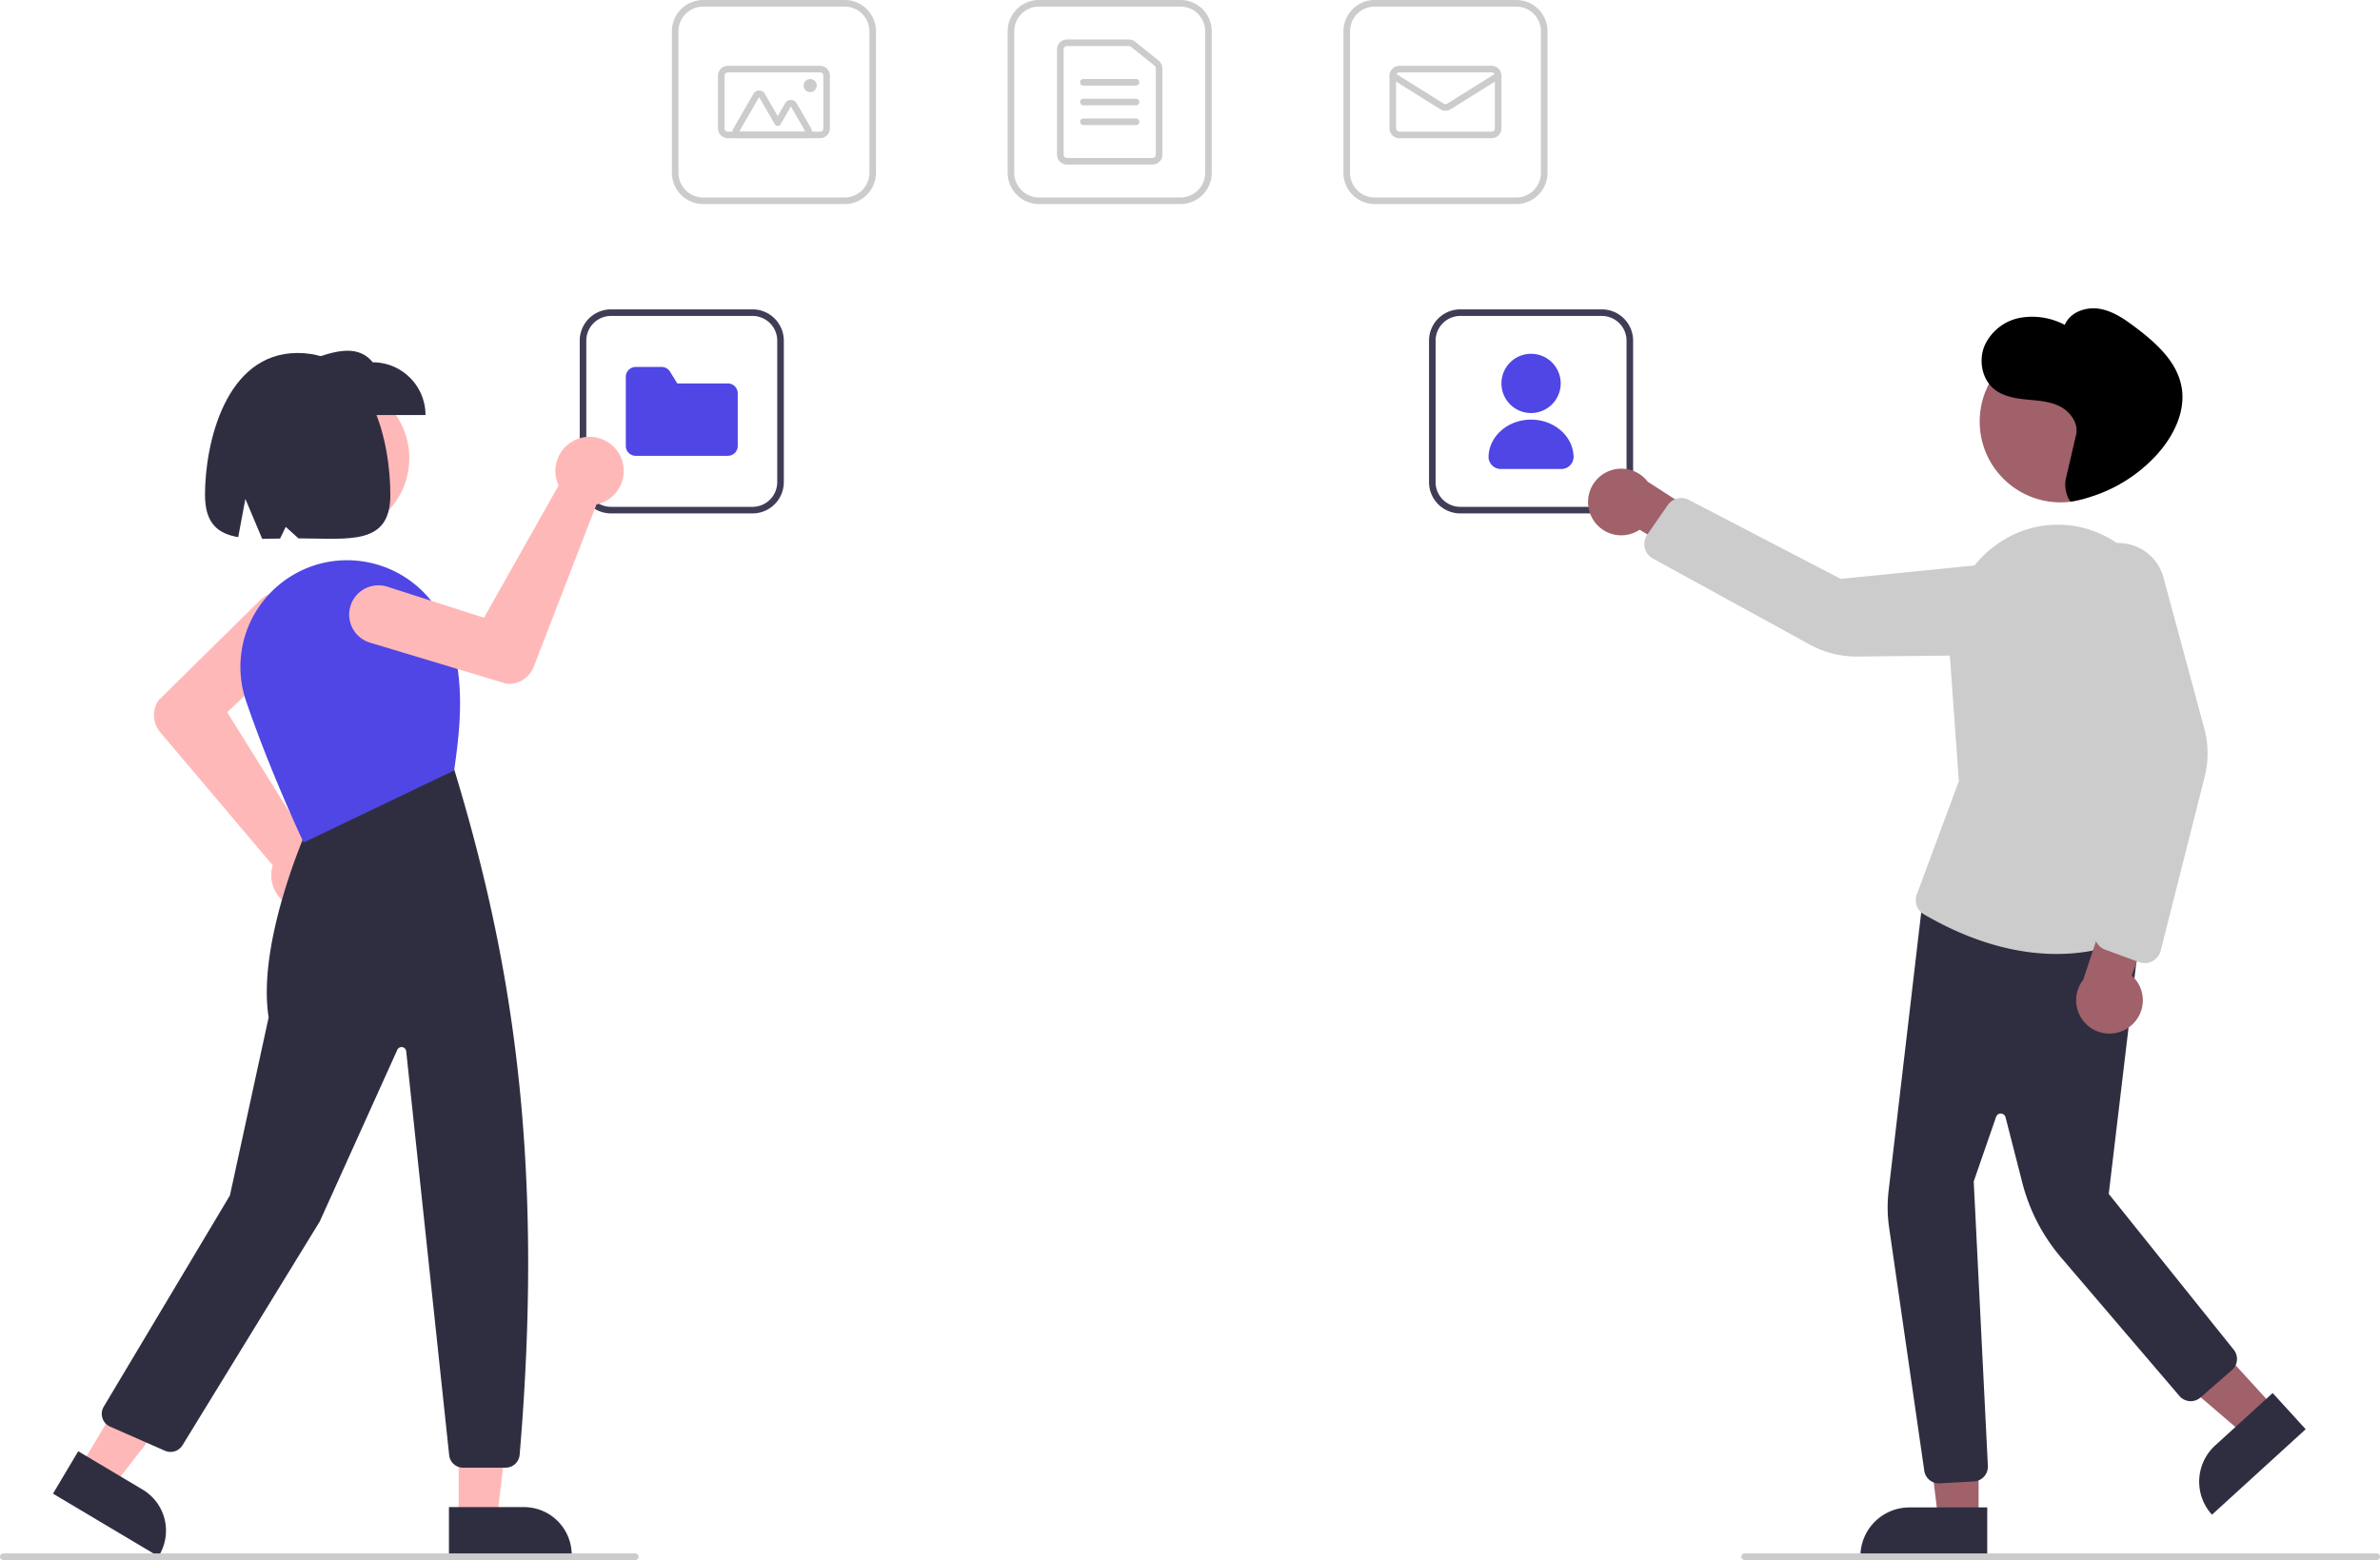<svg id="e4873513-a385-46f5-8975-09ea43285dc9" data-name="Layer 1" xmlns="http://www.w3.org/2000/svg" width="723" height="474" viewBox="0 0 723 474"><path d="M597.11,275h-43a9.511,9.511,0,0,1-9.5-9.5v-43a9.511,9.511,0,0,1,9.5-9.5h43a9.511,9.511,0,0,1,9.5,9.5v43A9.511,9.511,0,0,1,597.11,275Zm-43-60a7.508,7.508,0,0,0-7.5,7.5v43a7.508,7.508,0,0,0,7.5,7.5h43a7.508,7.508,0,0,0,7.5-7.5v-43a7.508,7.508,0,0,0-7.5-7.5Z" transform="translate(-238.5 -213)" fill="#ccc"/><path d="M588.61,263h-26a3.003,3.003,0,0,1-3-3V228a3.003,3.003,0,0,1,3-3h18.839a3.007,3.007,0,0,1,1.879.662l7.16,5.754a2.984,2.984,0,0,1,1.121,2.338V260A3.003,3.003,0,0,1,588.61,263Zm-26-36a1.001,1.001,0,0,0-1,1v32a1.001,1.001,0,0,0,1,1h26a1.001,1.001,0,0,0,1-1V233.754a.995.995,0,0,0-.374-.779l-7.161-5.754a1.002,1.002,0,0,0-.626-.22Z" transform="translate(-238.5 -213)" fill="#ccc"/><path d="M583.61,239h-16a1,1,0,0,1,0-2h16a1,1,0,0,1,0,2Z" transform="translate(-238.5 -213)" fill="#ccc"/><path d="M583.61,245h-16a1,1,0,0,1,0-2h16a1,1,0,0,1,0,2Z" transform="translate(-238.5 -213)" fill="#ccc"/><path d="M583.61,251h-16a1,1,0,0,1,0-2h16a1,1,0,0,1,0,2Z" transform="translate(-238.5 -213)" fill="#ccc"/><path d="M699.11,275h-43a9.511,9.511,0,0,1-9.5-9.5v-43a9.511,9.511,0,0,1,9.5-9.5h43a9.511,9.511,0,0,1,9.5,9.5v43A9.511,9.511,0,0,1,699.11,275Zm-43-60a7.508,7.508,0,0,0-7.5,7.5v43a7.508,7.508,0,0,0,7.5,7.5h43a7.508,7.508,0,0,0,7.5-7.5v-43a7.508,7.508,0,0,0-7.5-7.5Z" transform="translate(-238.5 -213)" fill="#ccc"/><path d="M691.61,255h-28a3.003,3.003,0,0,1-3-3V236a3.003,3.003,0,0,1,3-3h28a3.003,3.003,0,0,1,3,3v16A3.003,3.003,0,0,1,691.61,255Zm-28-20a1.001,1.001,0,0,0-1,1v16a1.001,1.001,0,0,0,1,1h28a1.001,1.001,0,0,0,1-1V236a1.001,1.001,0,0,0-1-1Z" transform="translate(-238.5 -213)" fill="#ccc"/><path d="M677.61,246.638a3.004,3.004,0,0,1-1.59-.453L661.08,236.848a1,1,0,0,1,1.061-1.696l14.94,9.337a1.006,1.006,0,0,0,1.06,0l14.939-9.337a1,1,0,0,1,1.061,1.696l-14.939,9.337A3.004,3.004,0,0,1,677.61,246.638Z" transform="translate(-238.5 -213)" fill="#ccc"/><path d="M495.11,275h-43a9.511,9.511,0,0,1-9.5-9.5v-43a9.511,9.511,0,0,1,9.5-9.5h43a9.511,9.511,0,0,1,9.5,9.5v43A9.511,9.511,0,0,1,495.11,275Zm-43-60a7.508,7.508,0,0,0-7.5,7.5v43a7.508,7.508,0,0,0,7.5,7.5h43a7.508,7.508,0,0,0,7.5-7.5v-43a7.508,7.508,0,0,0-7.5-7.5Z" transform="translate(-238.5 -213)" fill="#ccc"/><path d="M487.61,255h-28a3.003,3.003,0,0,1-3-3V236a3.003,3.003,0,0,1,3-3h28a3.003,3.003,0,0,1,3,3v16A3.003,3.003,0,0,1,487.61,255Zm-28-20a1.001,1.001,0,0,0-1,1v16a1.001,1.001,0,0,0,1,1h28a1.001,1.001,0,0,0,1-1V236a1.001,1.001,0,0,0-1-1Z" transform="translate(-238.5 -213)" fill="#ccc"/><path d="M483.172,255h-20.124a2,2,0,0,1-1.732-3l6.062-10.5a2,2,0,0,1,3.464,0l3.915,6.781,2.268-3.929a2,2,0,0,1,3.464,0L484.905,252a2,2,0,0,1-1.732,3Zm0-2h0l-4.415-7.647-3.134,5.429a1.0 1,0,0,1-.866.5h0a1.0 1,0,0,1-.866-.5L469.11,242.5l-6.062,10.5Z" transform="translate(-238.5 -213)" fill="#ccc"/><circle cx="246.11" cy="26" r="2" fill="#ccc"/><path d="M467.11,369h-43a9.511,9.511,0,0,1-9.5-9.5v-43a9.511,9.511,0,0,1,9.5-9.5h43a9.511,9.511,0,0,1,9.5,9.5v43A9.511,9.511,0,0,1,467.11,369Zm-43-60a7.508,7.508,0,0,0-7.5,7.5v43a7.508,7.508,0,0,0,7.5,7.5h43a7.508,7.508,0,0,0,7.5-7.5v-43a7.508,7.508,0,0,0-7.5-7.5Z" transform="translate(-238.5 -213)" fill="#3f3d56"/><path d="M459.61,351.5h-28a3.003,3.003,0,0,1-3-3v-21a3.003,3.003,0,0,1,3-3h7.882a2.981,2.981,0,0,1,2.555,1.427L444.246,329.5h15.364a3.003,3.003,0,0,1,3,3v16A3.003,3.003,0,0,1,459.61,351.5Z" transform="translate(-238.5 -213)" fill="#4f46e5"/><circle cx="101.165" cy="139.21" r="23.172" fill="#ffb8b8"/><path d="M331.299,489.32q-.438,0-.879-.039a10.38,10.38,0,0,1-9.316-12.374,9.716,9.716,0,0,1,.255-.987L287.158,435.473a8.061,8.061,0,0,1-.561-9.608l.062-.076,30.784-30.354a8.899,8.899,0,1,1,12.378,12.786l-22.295,21.196,24.408,39.175a9.878,9.878,0,0,1,1.377.17,10.38,10.38,0,0,1-2.012,20.559Z" transform="translate(-238.5 -213)" fill="#ffb8b8"/><polygon points="139.328 461.701 150.895 461.701 156.397 417.088 139.326 417.089 139.328 461.701" fill="#ffb8b8"/><path d="M374.878,670.925l22.778-.001h.001A14.516,14.516,0,0,1,412.173,685.44v.472l-37.294.001Z" transform="translate(-238.5 -213)" fill="#2f2e41"/><polygon points="24.366 445.71 34.304 451.627 61.857 416.11 47.189 407.377 24.366 445.71" fill="#ffb8b8"/><path d="M262.263,653.956l19.572,11.653.001 0a14.516,14.516,0,0,1,5.046,19.899l-.241.405-32.044-19.079Z" transform="translate(-238.5 -213)" fill="#2f2e41"/><path d="M392.124,658.944h-12.952a4.238,4.238,0,0,1-4.221-3.797l-13.057-122.737a1.415,1.415,0,0,0-2.697-.433L335.641,584.135l-41.704,68.003a4.266,4.266,0,0,1-5.329,1.666l-16.66-7.33a4.247,4.247,0,0,1-1.935-6.064l38.337-64.192,11.758-54.085c-3.698-23.455,12.155-58.326,12.316-58.676l.079-.17L376.17,446.218l.219.268C393.61,503,404.104,563.818,396.356,655.054A4.274,4.274,0,0,1,392.124,658.944Z" transform="translate(-238.5 -213)" fill="#2f2e41"/><path d="M330.743,469.001l-.203-.427c-.097-.205-9.807-20.684-17.292-42.571a32.285,32.285,0,0,1,2.239-25.873,32.637,32.637,0,0,1,20.813-16.004h0a32.677,32.677,0,0,1,37.928,19.57c5.937,14.847,4.045,30.695,2.264,43.157l-.035.25-.227.109Z" transform="translate(-238.5 -213)" fill="#4f46e5"/><path d="M367.76,339.12H330.966V323.082c8.076-3.208,15.978-5.937,20.756,0a16.038,16.038,0,0,1,16.038,16.038Z" transform="translate(-238.5 -213)" fill="#2f2e41"/><path d="M328.929,320.252c-21.996,0-28.153,27.571-28.153,43.126,0,8.674,3.923,11.777,10.088,12.827l2.177-11.611,5.099,12.111c1.732.009,3.551-.025,5.437-.06l1.729-3.56,3.855,3.496c15.441.023,27.921,2.274,27.921-13.203C357.081,347.823,351.682,320.252,328.929,320.252Z" transform="translate(-238.5 -213)" fill="#2f2e41"/><path d="M426.699,351.109q.21.384.388.79a10.38,10.38,0,0,1-6.393,14.109,9.723,9.723,0,0,1-.988.25l-19.099,49.405a8.061,8.061,0,0,1-8.163,5.099l-.096-.018-41.397-12.462a8.899,8.899,0,1,1,5.286-16.993l29.29,9.404,22.676-40.202a9.877,9.877,0,0,1-.511-1.289,10.38,10.38,0,0,1,19.007-8.091Z" transform="translate(-238.5 -213)" fill="#ffb8b8"/><path d="M725.11,369h-43a9.511,9.511,0,0,1-9.5-9.5v-43a9.511,9.511,0,0,1,9.5-9.5h43a9.511,9.511,0,0,1,9.5,9.5v43A9.511,9.511,0,0,1,725.11,369Zm-43-60a7.508,7.508,0,0,0-7.5,7.5v43a7.508,7.508,0,0,0,7.5,7.5h43a7.508,7.508,0,0,0,7.5-7.5v-43a7.508,7.508,0,0,0-7.5-7.5Z" transform="translate(-238.5 -213)" fill="#3f3d56"/><path d="M703.61,338.5a9,9,0,1,1,9-9A9.01,9.01,0,0,1,703.61,338.5Z" transform="translate(-238.5 -213)" fill="#4f46e5"/><path d="M712.596,355.5H694.624a3.739,3.739,0,0,1-3.931-3.5c0-6.341,5.794-11.5,12.917-11.5s12.917,5.159,12.917,11.5A3.739,3.739,0,0,1,712.596,355.5Z" transform="translate(-238.5 -213)" fill="#4f46e5"/><polygon points="601.057 461.529 588.798 461.528 582.965 414.24 601.06 414.241 601.057 461.529" fill="#a0616a"/><path d="M580.04,458.025h23.644a0,0,0,0,1,0,0v14.887a0,0,0,0,1,0,0H565.154a0,0,0,0,1,0,0v0A14.887,14.887,0,0,1,580.04,458.025Z" fill="#2f2e41"/><polygon points="690.811 427.625 681.753 435.888 645.573 404.885 658.941 392.69 690.811 427.625" fill="#a0616a"/><path d="M915.296,647.306h23.644a0,0,0,0,1,0,0V662.193a0,0,0,0,1,0,0H900.409a0,0,0,0,1,0,0v0A14.887,14.887,0,0,1,915.296,647.306Z" transform="translate(-439.528 577.857) rotate(-42.373)" fill="#2f2e41"/><path d="M827.502,663.714a4.473,4.473,0,0,1-4.444-3.856l-10.683-73.89a42.899,42.899,0,0,1-.151-11.121l10.412-88.975,66.498,5.583-10.036,84.306,37.966,47.34a4.489,4.489,0,0,1-.555,6.209l-9.559,8.325a4.5,4.5,0,0,1-6.376-.47l-35.974-42.098a56.539,56.539,0,0,1-11.719-22.562l-5.136-20.029a1.5,1.5,0,0,0-2.87-.118l-6.793,19.624,4.298,86.431a4.51,4.51,0,0,1-4.245,4.716l-10.373.576Q827.631,663.714,827.502,663.714Z" transform="translate(-238.5 -213)" fill="#2f2e41"/><circle cx="625.954" cy="128.081" r="24.561" fill="#a0616a"/><path d="M721.797,369.636a10.056,10.056,0,0,0,14.802,4.319l32.203,19.51-2.503-16.5-27.258-17.615A10.11,10.11,0,0,0,721.797,369.636Z" transform="translate(-238.5 -213)" fill="#a0616a"/><path d="M863.313,502.856h0c-13.045 0-26.62-4.046-40.348-12.029a4.991,4.991,0,0,1-2.171-6.065l12.769-34.407-2.904-40.541c-.988-13.791,5.887-26.881,17.515-33.349A31.594,31.594,0,0,1,875.736,374.834a33.975,33.975,0,0,1,19.576,22.31l4.099,14.261a87.49,87.49,0,0,1-1.637,53.102l-11.875,33.341-.308.184C885.509,498.08,877.36,502.855,863.313,502.856Z" transform="translate(-238.5 -213)" fill="#ccc"/><path d="M738.845,381.082a4.997,4.997,0,0,1,.053-5.613l6.223-8.988a5.008,5.008,0,0,1,6.417-1.59L797.689,388.891l50.921-5.105a14.233,14.233,0,0,1,14.854,9.68A14.142,14.142,0,0,1,850.164,412l-47.485.482a29.206,29.206,0,0,1-14.31-3.589l-47.765-26.194A5.019,5.019,0,0,1,738.845,381.082Z" transform="translate(-238.5 -213)" fill="#ccc"/><path d="M885.62,524.838a10.056,10.056,0,0,0,.463-15.412l11.993-33.015-16.539,3.51L871.332,510.73a10.11,10.11,0,0,0,14.288,14.109Z" transform="translate(-238.5 -213)" fill="#a0616a"/><path d="M890.022,505.636a4.968,4.968,0,0,1-1.718-.306l-10.263-3.766a5.008,5.008,0,0,1-3.151-5.812l11.64-50.699L868.801,397.046a14.227,14.227,0,0,1,5.639-16.809,14.142,14.142,0,0,1,21.28,8.219l12.392,45.841a29.207,29.207,0,0,1,.12,14.752l-13.358,52.813a4.998,4.998,0,0,1-4.848,3.773h-.005Z" transform="translate(-238.5 -213)" fill="#ccc"/><path d="M866.076,358.411c1.245-5.168,1.861-8.07,3.095-13.241.826-3.463-1.667-7.009-4.795-8.628s-6.755-1.804-10.25-2.147-7.162-.954-9.886-3.202c-3.657-3.019-4.703-8.642-2.905-13.064a14.855,14.855,0,0,1,10.676-8.537,21.203,21.203,0,0,1,13.727,2.113c1.649-3.874,6.426-5.558,10.531-4.882s7.669,3.167,11.005,5.686c6.204,4.684,12.57,10.361,13.947,18.082,1.33,7.456-2.452,14.981-7.511,20.555a45.484,45.484,0,0,1-26.282,14.263A9.309,9.309,0,0,1,866.076,358.411Z" transform="translate(-238.5 -213)"/><path d="M960.5,687h-192a1,1,0,0,1,0-2h192a1,1,0,0,1,0,2Z" transform="translate(-238.5 -213)" fill="#ccc"/><path d="M431.5,687h-192a1,1,0,0,1,0-2h192a1,1,0,0,1,0,2Z" transform="translate(-238.5 -213)" fill="#ccc"/></svg>